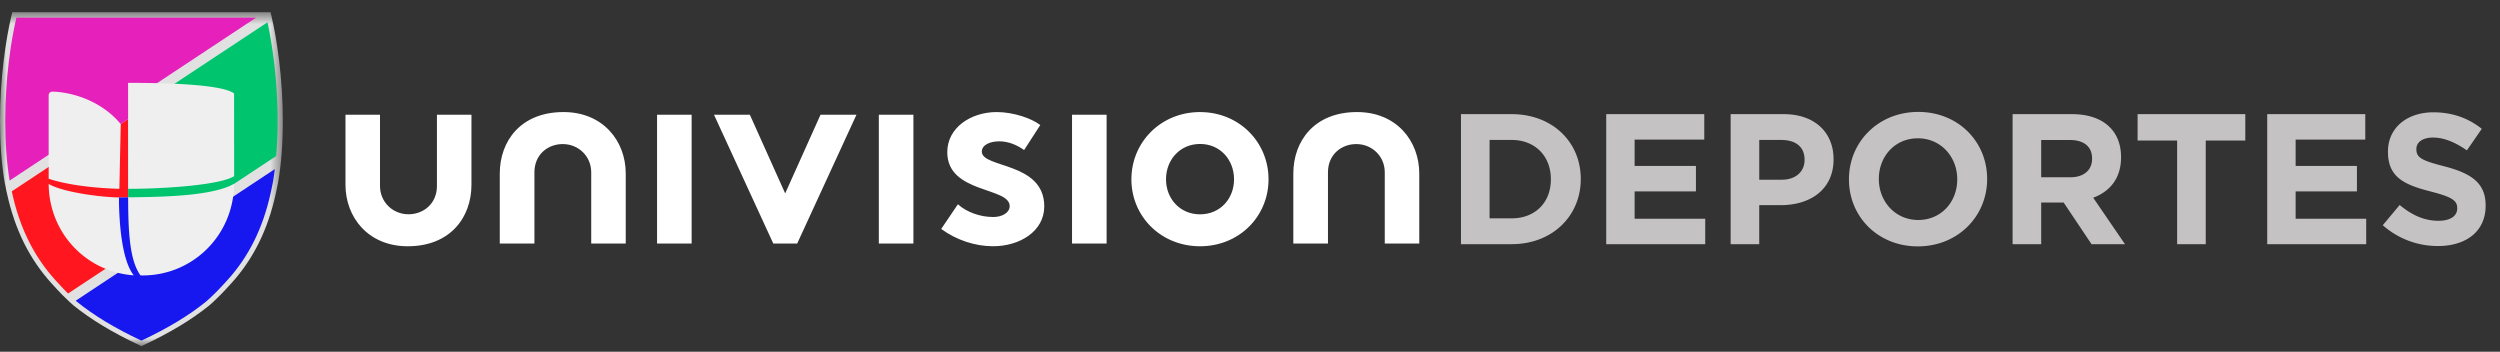 <svg width="199" height="28" xmlns="http://www.w3.org/2000/svg" xmlns:xlink="http://www.w3.org/1999/xlink"><rect width="100%" height="100%" fill="#333333" stroke="none"/><defs><path id="a" d="M0 .558h22.511V27.14H0z"/></defs><g fill="none" fill-rule="evenodd"><path fill="#FFF" d="M55.054 19.387h-2.752V9.132h2.752zM72.707 19.387h-2.752V9.132h2.752zM88.086 19.387h-2.752V9.132h2.752zM42.54 19.387v-5.673c0-1.406 1.06-2.246 2.253-2.246 1.269 0 2.268.98 2.268 2.246v5.673h2.748V13.82c0-2.599-1.81-4.9-4.954-4.9-3.385 0-5.073 2.287-5.073 4.9v5.568h2.757zM105.706 19.387v-5.673c0-1.406 1.061-2.246 2.253-2.246 1.268 0 2.268.98 2.268 2.246v5.673h2.747V13.82c0-2.599-1.808-4.9-4.955-4.9-3.383 0-5.07 2.287-5.07 4.9v5.568h2.757zM62.5 15.394l2.813-6.262h2.862l-4.719 10.254h-1.902l-4.72-10.254h2.855zM76.249 16.26c.698.633 1.778 1.014 2.81 1.014.742 0 1.312-.36 1.312-.866 0-1.54-4.968-.991-4.968-4.295 0-1.969 1.903-3.193 3.932-3.193 1.336 0 2.792.504 3.471 1.034l-1.287 1.99c-.531-.381-1.229-.695-1.97-.695-.759 0-1.396.292-1.396.82 0 1.334 4.97.803 4.97 4.361 0 1.963-1.922 3.171-4.08 3.171-1.417 0-2.922-.49-4.123-1.377l1.329-1.963zM95.524 17.06c1.61 0 2.706-1.25 2.706-2.787 0-1.547-1.097-2.814-2.706-2.814-1.604 0-2.71 1.267-2.71 2.814 0 1.537 1.106 2.788 2.71 2.788m0-8.14c3.11 0 5.451 2.389 5.451 5.352 0 2.962-2.341 5.33-5.451 5.33-3.11 0-5.465-2.368-5.465-5.33 0-2.963 2.355-5.353 5.465-5.353M34.78 9.132v5.674c0 1.405-1.07 2.25-2.266 2.25-1.263 0-2.266-.988-2.266-2.25V9.132H27.5v5.57c0 2.592 1.805 4.9 4.955 4.9 3.381 0 5.073-2.287 5.073-4.9v-5.57H34.78z"/><g transform="translate(0 .412)"><mask id="b" fill="#fff"><use xlink:href="#a"/></mask><path d="M21.609.876l-.077-.318H.98L.902.876C.466 2.693 0 5.829 0 9.18c0 1.84.122 3.453.375 4.944l.1.481-.006.003.097.426c.632 2.864 1.792 5.191 3.544 7.118.033.036.808.894 1.133 1.184.217.214.413.397.61.566 1.389 1.121 3.098 2.154 5.226 3.156l.177.083.177-.083c2.128-1.002 3.837-2.035 5.235-3.164.187-.16.383-.344.585-.544.34-.304 1.116-1.162 1.147-1.197 1.754-1.928 2.913-4.255 3.545-7.117l.194-.927c.25-1.476.372-3.088.372-4.93 0-3.35-.466-6.486-.902-8.303" fill="#E1E1E1" mask="url(#b)"/></g><path d="M8.852 10.372a9.523 9.523 0 0 1-.207-.236L4.642 12.78.937 15.23l.034.149c.617 2.79 1.744 5.055 3.447 6.927 0 0 .636.704 1.002 1.058l3.97-2.624c.007-.737.027-1.777.044-2.72.021-1.173.04-2.198.033-2.304a8.99 8.99 0 0 0 .729-.012V9.483l-1.344.89z" fill="#FF161F"/><path d="M21.29 1.777L11.172 8.465c-.12-.096-.255-.181-.384-.27.104.42.187.703.236.741l-.827.547v6.222h.005c.077.154.806 1.873 1.496 3.513l10.285-6.799a33.01 33.01 0 0 0 .114-2.805c0-3.1-.4-6-.805-7.837" fill="#00C56E"/><path d="M10.696 7.81l9.687-6.404H1.306C.874 3.21.416 6.296.416 9.614c0 1.773.115 3.331.35 4.758l7.348-4.856.3-.199c.196.195.419 1.036.438 1.056l2.171-1.436c-.048-.039-.327-1.127-.327-1.127" fill="#E621BB"/><path d="M12.015 19.978l-.27.18c-.2-.166-.43-.333-.717-.499l.668-.44c-.689-1.642-1.418-3.36-1.495-3.514 0 0-.153.01-.382.012-.23.004-.352 0-.352 0 .014.19-.061 3.368-.077 5.025h.001c.154.199.321.42.519.628l-.512.337-3.37 2.229c.029.023.058.053.086.075 1.36 1.102 3.044 2.117 5.141 3.103h.001c2.098-.986 3.78-2.001 5.141-3.103.18-.153.369-.33.58-.537.328-.293 1.117-1.167 1.117-1.167 1.703-1.871 2.83-4.138 3.447-6.927l.04-.177.149-.73c.056-.33.103-.667.146-1.013l-9.86 6.518z" fill="#1717EF"/><path d="M18.637 14.023l-.004-6.586c-.863-.64-4.38-.84-8.438-.842l.008 8.436c2.782 0 7.28-.285 8.434-1.008M18.634 14.632c-.028 4.069-3.26 7.292-7.287 7.294-.056 0-.111-.004-.164-.003-.843-1.167-.98-3.346-.982-6.218 2.982-.025 6.743-.12 8.433-1.073M10.647 21.917c-3.785-.272-6.745-3.364-6.773-7.276 1.067.65 4.124 1.056 5.593 1.076.012 2.375.291 5.072 1.18 6.2M9.502 15.03l.11-5.152C7.791 7.691 5.096 7.295 4.16 7.296a.284.284 0 0 0-.287.283l.001.013V7.59v6.638c2.011.667 4.802.781 5.627.802" fill="#EFEFEF"/><path d="M123.449 14.26c0-1.833-1.257-3.12-3.12-3.12h-1.759v6.24h1.76c1.862 0 3.119-1.256 3.119-3.091v-.028zm-3.12 5.176h-4.036V9.086h4.036c3.253 0 5.5 2.232 5.5 5.145v.03c0 2.913-2.247 5.175-5.5 5.175zM127.855 19.436V9.086h7.805v2.026h-5.544v2.098h4.88v2.026h-4.88v2.173h5.62v2.027zM143.644 12.708c0-1.021-.71-1.567-1.849-1.567h-1.758v3.164h1.803c1.139 0 1.804-.682 1.804-1.568v-.029zm-1.878 3.62h-1.73v3.108h-2.277V9.086h4.23c2.468 0 3.962 1.463 3.962 3.578v.029c0 2.397-1.863 3.636-4.185 3.636zM155.796 14.26c0-1.773-1.3-3.251-3.134-3.251-1.834 0-3.105 1.447-3.105 3.222v.03c0 1.773 1.301 3.25 3.135 3.25 1.833 0 3.104-1.447 3.104-3.222v-.028zm-3.134 5.352c-3.194 0-5.485-2.38-5.485-5.323v-.028c0-2.943 2.32-5.352 5.515-5.352 3.193 0 5.484 2.38 5.484 5.322v.03c0 2.942-2.32 5.351-5.514 5.351zM166.53 12.62c0-.977-.68-1.478-1.788-1.478h-2.262v2.97h2.306c1.109 0 1.744-.591 1.744-1.464v-.029zm-.044 6.816l-2.218-3.313h-1.788v3.313h-2.277V9.086h4.73c2.44 0 3.903 1.286 3.903 3.414v.03c0 1.671-.9 2.72-2.217 3.208l2.529 3.698h-2.662zM175.577 11.185v8.251H173.3v-8.25h-3.148v-2.1h8.574v2.1zM180.47 19.436V9.086h7.807v2.026h-5.544v2.098h4.879v2.026h-4.879v2.173h5.617v2.027zM194.058 19.583a6.583 6.583 0 0 1-4.39-1.656l1.345-1.61c.93.769 1.906 1.257 3.09 1.257.93 0 1.491-.371 1.491-.977v-.03c0-.578-.354-.873-2.083-1.317-2.084-.532-3.43-1.107-3.43-3.162v-.031c0-1.877 1.508-3.118 3.622-3.118 1.508 0 2.794.473 3.844 1.315l-1.182 1.715c-.917-.636-1.819-1.02-2.691-1.02-.874 0-1.332.4-1.332.901v.03c0 .68.445.902 2.234 1.361 2.099.547 3.28 1.301 3.28 3.103v.03c0 2.057-1.566 3.21-3.798 3.21" fill="#C5C2C3"/></g></svg>